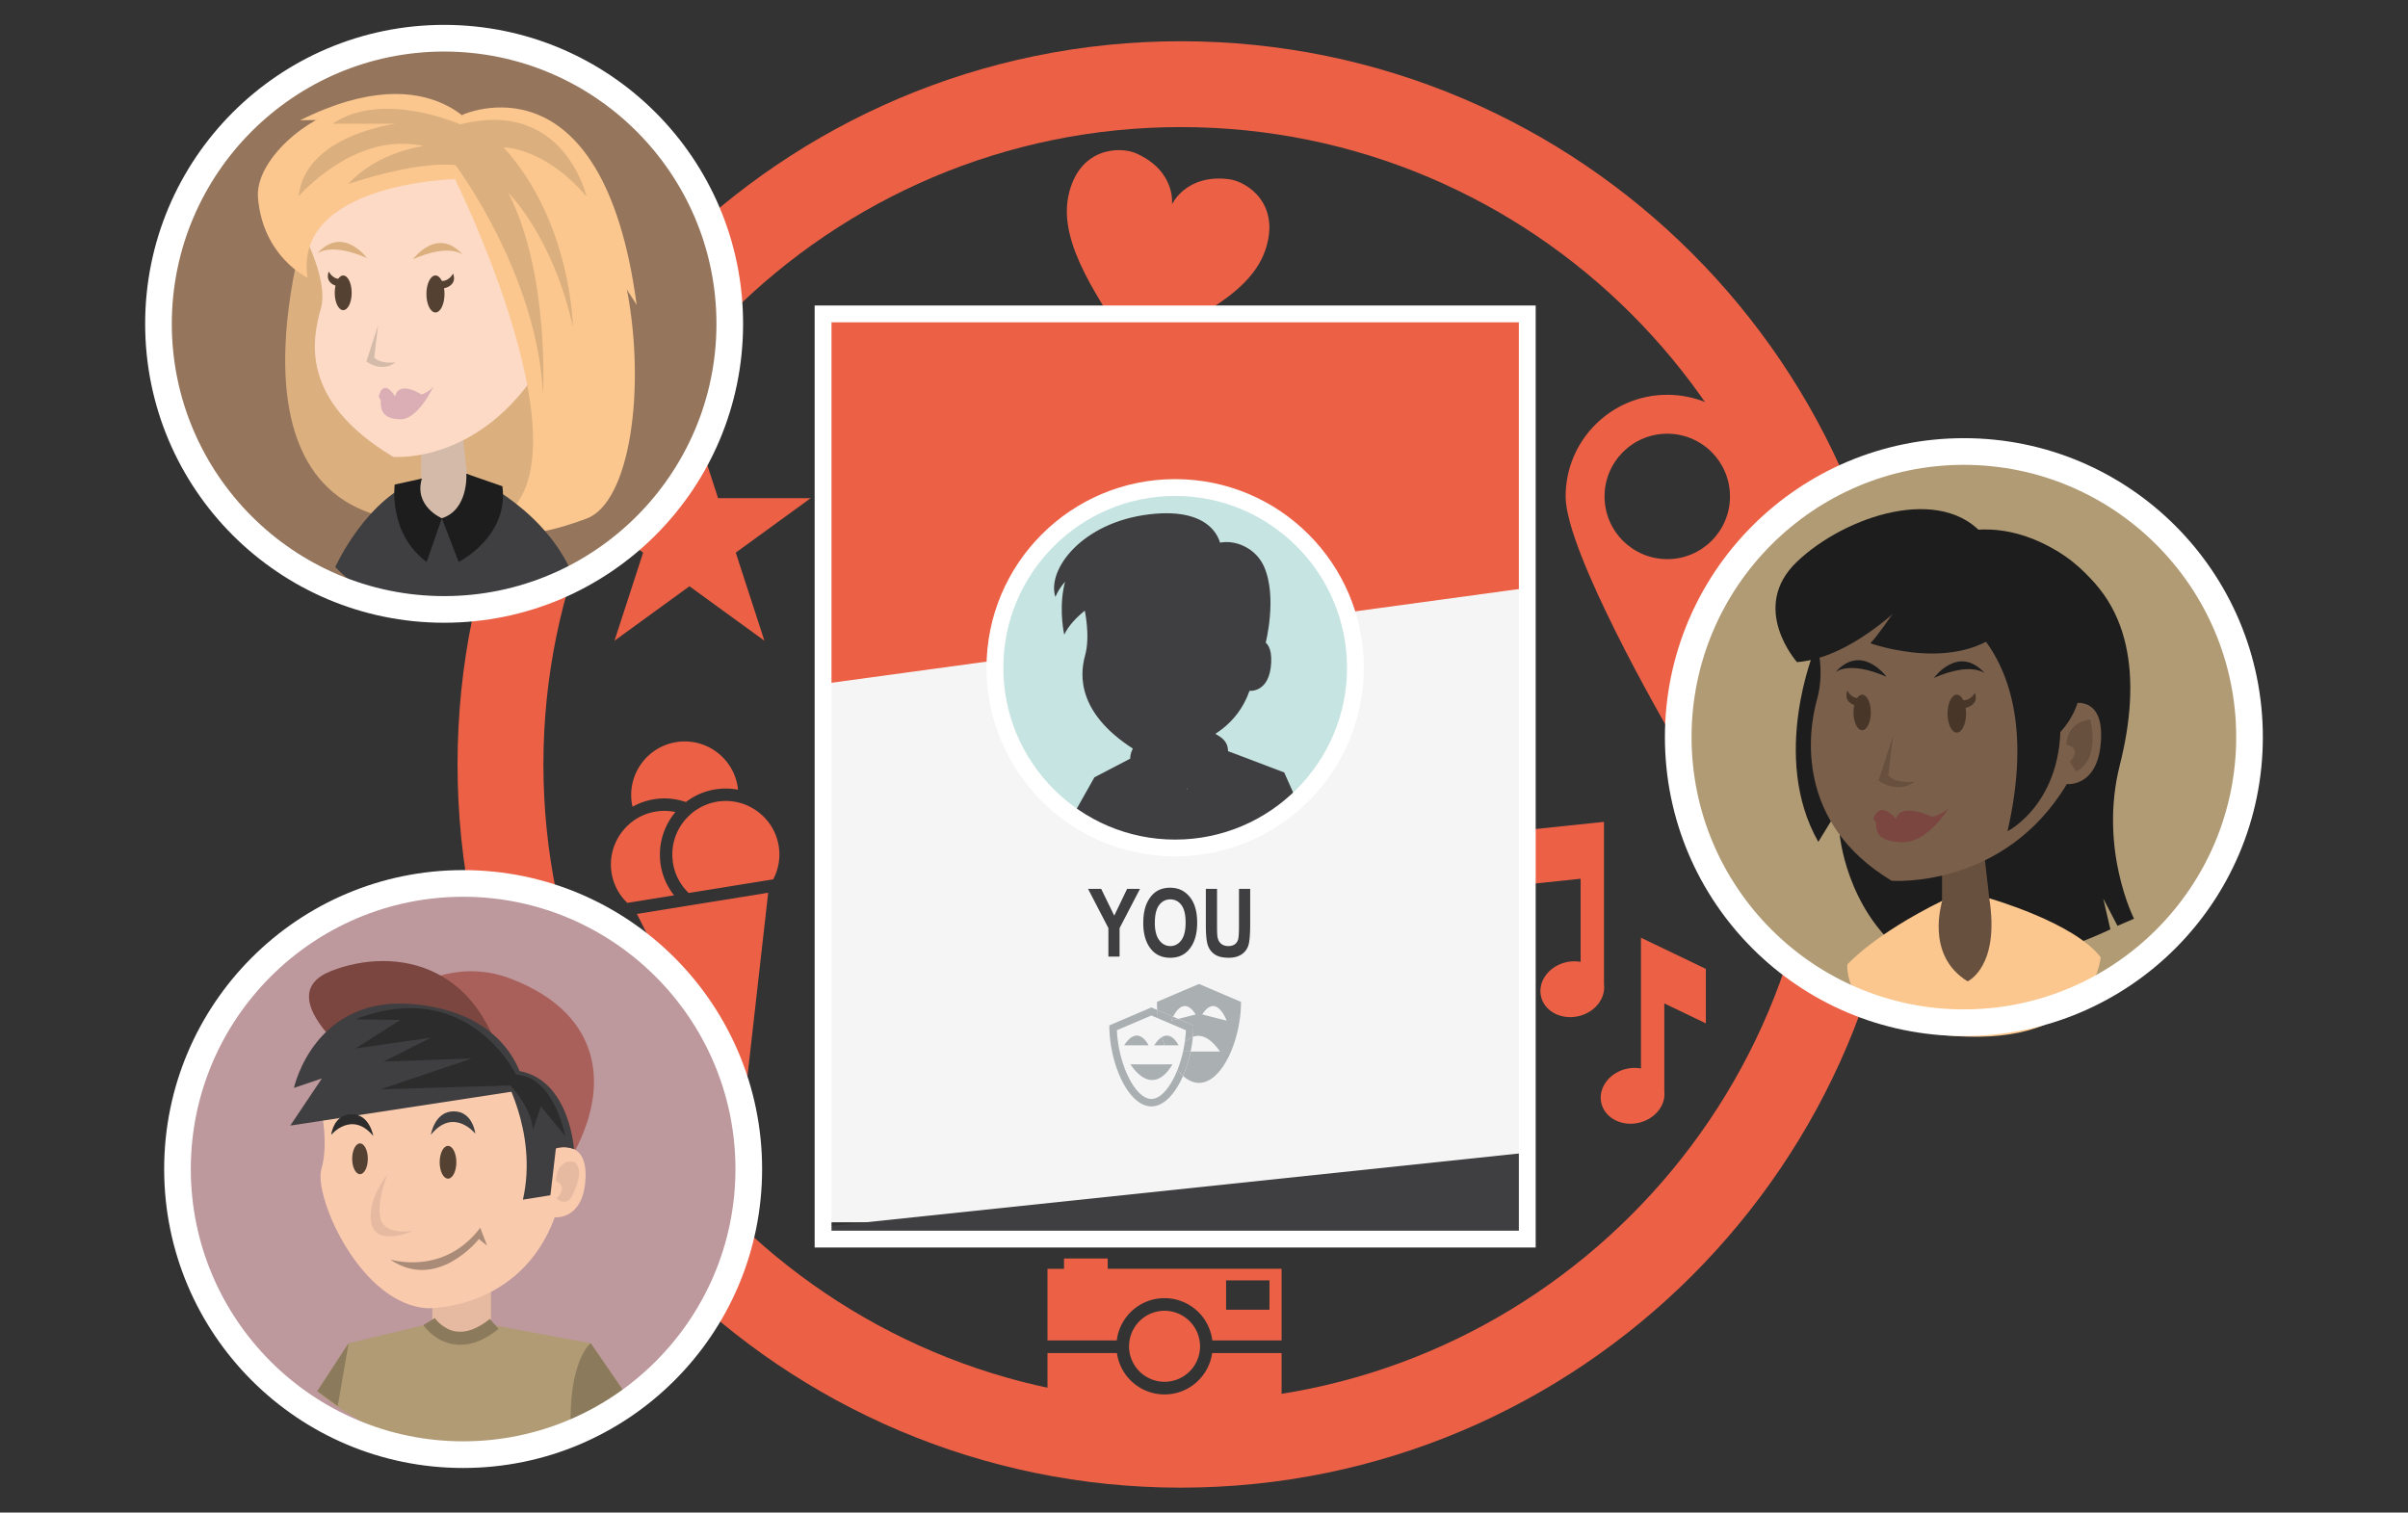 <svg xmlns="http://www.w3.org/2000/svg" width="390" height="245" viewBox="0 0 390 245"><rect x="0" y="0" width="390" height="245" fill="#333333" stroke="none"/><path d="M198.976 29.014c-6.972-.832-9.16 4.102-9.16 4.102s.676-5.354-5.725-8.243c-2.772-1.252-9.43-.96-11.06 6.898-1.634 7.86 5.236 16.974 10.203 25.007 8.405-4.313 18.993-8.57 21.655-16.143 2.66-7.573-2.89-11.26-5.912-11.62zM270.033 63.948c-9.094 0-16.465 7.37-16.465 16.463 0 9.095 16.465 37.482 16.465 37.482s16.462-28.387 16.462-37.48c0-9.093-7.37-16.464-16.462-16.464zm0 26.622c-5.61 0-10.16-4.548-10.16-10.16 0-5.608 4.55-10.157 10.16-10.157 5.608 0 10.157 4.55 10.157 10.158 0 5.612-4.55 10.16-10.157 10.16z" fill="#ec6146"/><g fill="#ec6146"><path d="M259.777 159.45h.004v-26.325l-18.144 1.892v24.174a5.85 5.85 0 0 0-2.37.063c-2.793.65-4.605 3.133-4.044 5.545.564 2.41 3.283 3.837 6.082 3.185 2.64-.616 4.402-2.87 4.11-5.152h.003v-19.39l10.58-1.102v13.467a5.827 5.827 0 0 0-2.366.062c-2.793.65-4.606 3.132-4.045 5.543.564 2.41 3.285 3.837 6.08 3.186 2.643-.615 4.403-2.87 4.112-5.15zM269.55 162.53l6.73 3.227v-8.822l-10.51-5.04V173.073a5.858 5.858 0 0 0-2.367.063c-2.795.652-4.607 3.133-4.046 5.543.562 2.41 3.283 3.837 6.08 3.186 2.643-.617 4.4-2.87 4.11-5.15h.004v-14.187z"/></g><path fill="#ec6146" d="M107.025 80.695l4.638-14.266 4.634 14.265h15l-12.134 8.82 4.636 14.265-12.137-8.817-12.137 8.817 4.636-14.266-12.136-8.82z"/><path d="M191.25 240.97c-64.595 0-117.145-52.553-117.145-117.146C74.105 59.23 126.655 6.68 191.25 6.68c64.593 0 117.145 52.55 117.145 117.144 0 64.593-52.552 117.145-117.146 117.145zm0-220.386c-56.927 0-103.24 46.314-103.24 103.24 0 56.926 46.313 103.238 103.24 103.238 56.926 0 103.24-46.312 103.24-103.24 0-56.924-46.314-103.238-103.24-103.238z" fill="#ec6146"/><path fill="#f5f5f5" d="M134.084 67.97H246.58v130.01H134.083z"/><path fill="#3f3f41" d="M247.425 186.692v13.235H133.238v-1.204z"/><path fill="#ec6146" d="M133.238 110.788V50.842h114.187v44.376z"/><path d="M248.72 202.068H131.942V49.48H248.72V202.07zm-114.052-2.726h111.326V52.206H134.668v147.136z" fill="#fff"/><g fill="#aaafb2"><path d="M194.185 159.38l-6.808 2.905c0 .43.016.868.045 1.303l2.57 1.096c.567-1.11 1.936-3.047 3.665-.364l-2.837.72 2.466 1.05c0 .616-.032 1.24-.09 1.86 1.16-.43 2.674-.11 4.395 2.382h-4.755a20.33 20.33 0 0 1-1.233 3.944c.797.712 1.67 1.127 2.583 1.127 3.762 0 6.81-6.978 6.81-13.117l-6.81-2.906zm.528 4.94c2.293-3.556 3.952 1 3.952 1l-3.952-1zM190.7 173.3c-1.093 2.75-2.683 4.707-4.223 4.707-2.602 0-5.348-5.585-5.59-11.13l5.59-2.385 1.083.46a20.56 20.56 0 0 1-.138-1.364l-.945-.402-6.81 2.905c0 6.14 3.05 13.12 6.81 13.12 2.044 0 3.878-2.065 5.125-4.934a7.825 7.825 0 0 1-.903-.975z"/><path d="M191.605 170.33a19.668 19.668 0 0 1-.906 2.972c.287.366.59.693.902.973a20.33 20.33 0 0 0 1.233-3.944h-1.23zM192.067 166.877a19.345 19.345 0 0 1-.188 1.962c.36-.36.805-.7 1.316-.89.058-.62.09-1.245.09-1.86l-2.465-1.05-1.112.28s.1-.274.284-.636l-2.57-1.096c.03.456.08.91.14 1.365l4.505 1.924z"/><path d="M191.88 168.838a20.99 20.99 0 0 1-.275 1.492h1.23c.164-.783.284-1.58.36-2.38-.51.19-.955.528-1.316.888zM190.82 165.04l-.83-.357a6.305 6.305 0 0 0-.283.637l1.113-.28zM189.882 172.396h-6.81c3.95 5.72 6.81 0 6.81 0zM182.07 169.326h3.952s-1.66-3.554-3.95 0zM186.933 169.326h1.676c-.157-.435-.3-.88-.43-1.34-.386.234-.804.654-1.247 1.34z"/><path d="M190.883 169.326s-1.08-2.312-2.702-1.34c.13.46.273.905.43 1.34h2.273z"/></g><path d="M220.032 105.012c-.024-.293-.048-.586-.076-.88-.04-.255-.088-.57-.117-.726-.154-.787-.314-1.575-.537-2.348-.318-1.095-.767-2.138-1.173-3.203a49.32 49.32 0 0 1-.45-1.25c-.826-1.332-1.764-2.632-2.354-4.084-1.286-.63-2.388-1.616-3.08-2.945a11.077 11.077 0 0 0-.764-1.297l-.174-.196c-.71-.812-1.46-1.594-2.145-2.428-.34-.414-.675-.84-1.063-1.21-.192-.183-.752-.608-.85-.696a37.264 37.264 0 0 0-2.003-1.212c-.49-.276-.97-.57-1.48-.808-.135-.064-.24-.113-.32-.154h-.005c-1.53-.6-3.075-1.185-4.56-1.883-.53-.25-1.045-.523-1.57-.782-.247-.122-1.243-.5-1.092-.46a8.234 8.234 0 0 0-.55-.157c-.02 0-.04-.002-.066-.004a8.468 8.468 0 0 1-1.725-.25 7.733 7.733 0 0 1-2.365.4c-.78.007-1.563.03-2.343.092-.02.03-1.84.308-2.2.393-1.967.463-3.916 1.022-5.864 1.547-.58.157-1.165.305-1.73.51-.04.012-.074.026-.107.037a72.278 72.278 0 0 1-3.635 1.577c-.33.136-2.088.874-2.025.83a25.23 25.23 0 0 0-1.863.956 7.97 7.97 0 0 1-.844.408 7.866 7.866 0 0 1-3.554 3.677 7.73 7.73 0 0 1-2.168 4.2 7.806 7.806 0 0 1-2.35 3.59c.002.05.005.102.005.154 0 2.013-.807 3.863-2.11 5.244.067.4.102.81.102 1.226a7.51 7.51 0 0 1-.588 2.892c.378.9.587 1.883.587 2.906 0 .952-.183 1.868-.512 2.715a7.533 7.533 0 0 1 .884 3.532c0 .035-.005.07-.006.106a7.585 7.585 0 0 1 1.494 4.502c0 .165-.008.328-.02.49a7.718 7.718 0 0 1 2.317 4.446 7.833 7.833 0 0 1 3.083 4.127c3.938 1.39 6.977 4.7 10.654 6.627.273.12.714.31.89.36.565.168 1.133.325 1.705.475 1.17.306 2.327.662 3.5.946.582.14 1.165.282 1.753.392.19.036.747.106 1.036.145.778.062 1.56.102 2.344.112.504.004.995.06 1.474.158.807-.26 1.67-.406 2.616-.53 1.39-.182 2.727-.037 4.096.064a7.68 7.68 0 0 1 3.075-1.446 7.688 7.688 0 0 1 4.354-2.053 7.75 7.75 0 0 1 3.597-2.005 7.83 7.83 0 0 1 5.108-5.073c.186-2.146 1.29-4.056 2.906-5.344a7.602 7.602 0 0 1 1.24-3.48 7.61 7.61 0 0 1 1.437-4.176 7.298 7.298 0 0 1 .06-1.874 8.895 8.895 0 0 1 .106-3.103c.013-.064.027-.14.037-.22.024-.318.042-.637.046-.957a29.758 29.758 0 0 0-.074-2.6z" fill="#c6e4e1"/><path d="M210.008 129.648l-2.02-4.53-10.246-3.88-13.628 1.092-6.864 3.582-3.083 5.47c7.95 6.106 16.747 6.643 23.777 5.53 1.262-1.454 3.076-2.424 5.09-2.552a7.435 7.435 0 0 1 3.224-1.935 7.518 7.518 0 0 1 3.75-2.777zm-19.33-.942c-1.233 0-1.91-.86-2.033-1.806-.337-1.226.32-2.765 1.97-2.765 1.232 0 1.91.86 2.033 1.805.335 1.226-.32 2.766-1.97 2.766z" fill="#3f3f41"/><path d="M194.53 119.525c0 4.148-1.78 9.146-3.978 9.146-2.2 0-3.98-4.997-3.98-9.145 0-4.147 1.78-7.51 3.98-7.51 2.198 0 3.98 3.363 3.98 7.51z" fill="#3f3f41"/><path fill="#3f3f41" d="M189.386 125.913l1.293 2.795-1.746-.022zM191.46 125.968l1.197 2.675-1.978.065z"/><path d="M190.873 129.2c-.068 0-.14 0-.21-.004-4.817-.147-6.956-4.508-7.046-4.692l.887-.424c.02.04 1.98 4.007 6.19 4.136.057.002.115.003.173.003 4.08 0 6.095-4.477 6.115-4.523l.898.396c-.093.212-2.302 5.107-7.007 5.107z" fill="#3f3f41"/><path d="M187.234 121.934s-.096 1.592 2.153 3.98l-.685 3.978s-8.432-5.185-4.696-9.35c3.062-3.417 3.228 1.392 3.228 1.392zM194.26 119.547s.2 3.78-2.815 6.47l1.708 3.712s9.088-7.358 4.385-10.437c-4.38-2.868-3.278.254-3.278.254z" fill="#3f3f41"/><path d="M175.61 98.513s1.04 4.418.13 7.666c-.91 3.247-1.274 9.686 8.647 15.645 0 0 14.09 1.115 17.987-9.93 0 0 3.248.39 3.508-4.547.26-4.937-3.376-3.638-3.376-3.638s-8.835-26.894-26.895-5.197z" fill="#3f3f41"/><ellipse cx="209.849" cy="124.582" rx=".991" ry="2.03" clip-rule="evenodd" fill="#3f3f41" fill-rule="evenodd" transform="matrix(.9 0 0 .9 -7.773 -7.885)"/><ellipse cx="222.099" cy="125.041" rx="1.057" ry="2.165" clip-rule="evenodd" fill="#3f3f41" fill-rule="evenodd" transform="matrix(.9 0 0 .9 -7.773 -7.885)"/><path d="M184.83 106.018s-2.272 3.78-1.83 5.546c.44 1.764 4.79-.66 4.79-.66s-3.562.755-3.75-.002c-.19-.756.19-2.993.79-4.884zM179 100.927s2.213-3.073 4.55.122c0 0-.37-2.336-2.337-2.336-1.966 0-2.212 2.213-2.212 2.213zM194.597 101.09s-2.34-3.248-4.807.13c0 0 .39-2.47 2.468-2.47 2.08 0 2.34 2.34 2.34 2.34z" clip-rule="evenodd" fill="#3f3f41" fill-rule="evenodd"/><path d="M187.563 92.797s-12.342 4.028-15.2 10.004c0 0-3.248-14.16 8.704-16.5 11.954-2.338 16.89-.13 17.02 3.638l-13.642 7.536s.78-2.727 3.118-4.677z" clip-rule="evenodd" fill="#3f3f41" fill-rule="evenodd"/><path d="M194.448 91.368s.26 4.677 2.858 6.235l.26-1.82s4.16 5.07 2.86 10.396c0 0 1.433-2.143 4.552-2.013 0 0 1.943-7.473-.265-12.41-2.206-4.937-9.743-5.456-10.265-.39z" clip-rule="evenodd" fill="#3f3f41" fill-rule="evenodd"/><path d="M197.567 95.784s3.508 8.576 1.95 14.942l1.428-.26s-.39-5.066 1.04-5.976c1.43-.91-.26-15.72-4.418-8.706zM196.137 91.887s-4.807 5.067-11.692 5.587c0 0 8.055-8.575 11.692-5.587zM197.697 88.38s-.65-6.368-11.563-5.068c-10.913 1.3-16.63 8.965-15.202 13.383 0 0 1.43-3.638 4.028-3.638 2.6 0 22.737-4.677 22.737-4.677z" clip-rule="evenodd" fill="#3f3f41" fill-rule="evenodd"/><path d="M181.232 115.473l10.522-1.747s-3.376 9.543-10.522 1.747zM196.714 88.698s-4.704-7.42-17.038-1.776c0 0 5.435-1.568 9.198-1.046 0 0-8.908.04-13.914 7.18 0 0 7.852-7.702 15.902-5.717 0 0-5.228.104-9.827 3.658 0 0 8.677-3.24 12.335-2.3 0 0-3.032 1.88-4.912 5.227 0 0 4.39-4.704 6.373-4.808 0 0-1.147 2.926-2.61 4.076 0 0 3.03-1.776 3.763-3.762 0 0-.626 3.346.522 5.333 0 0 2.09-3.45.21-6.065z" fill="#3f3f41"/><path d="M196.82 89.535s5.852-.626 7 3.973c0 0-2.297-2.927-4.388-2.927 0 0 3.764 2.405 2.716 10.872 0 0-1.043-10.87-5.12-10.662M204.45 105.843s-1.987.104-2.195 1.88c0 0 1.15.105 1.15.94 0 .838-.838 1.047-.838 1.047l1.15.835s1.986-2.612.733-4.702zM206.677 131.89c.05-1.825.323-4.39 1.31-6.772 0 0-1.778 3.007-1.996 7.39.087-.027.175-.046.26-.072.135-.19.277-.372.427-.546zM177.25 125.913l-1.232 6.583.626.64z" fill="#3f3f41"/><path d="M190.33 80.333c15.346 0 27.833 12.485 27.833 27.83 0 15.347-12.487 27.833-27.833 27.833-15.346 0-27.83-12.487-27.83-27.833 0-15.345 12.484-27.83 27.83-27.83m0-2.725c-16.875 0-30.556 13.68-30.556 30.555s13.68 30.557 30.556 30.557c16.877 0 30.557-13.68 30.557-30.557 0-16.875-13.68-30.555-30.557-30.555z" fill="#fff"/><g><path d="M118.997 47.458c-.04-.465-.077-.93-.122-1.393-.06-.405-.14-.905-.185-1.15-.242-1.246-.496-2.496-.847-3.72-.504-1.737-1.215-3.39-1.858-5.077a75.237 75.237 0 0 1-.714-1.98c-1.307-2.112-2.793-4.17-3.73-6.47-2.038-1-3.785-2.565-4.882-4.67-.368-.71-.75-1.405-1.208-2.057a39.526 39.526 0 0 1-.276-.31c-1.127-1.287-2.314-2.526-3.4-3.846-.537-.656-1.068-1.333-1.683-1.92-.3-.29-1.19-.963-1.344-1.102a59 59 0 0 0-3.174-1.92c-.774-.438-1.537-.903-2.344-1.28-.216-.103-.38-.18-.51-.245l-.006-.002c-2.424-.95-4.873-1.878-7.227-2.983-.84-.396-1.656-.83-2.49-1.24-.39-.193-1.966-.794-1.728-.727a12.388 12.388 0 0 0-.87-.25l-.105-.008a13.382 13.382 0 0 1-2.736-.394 12.252 12.252 0 0 1-3.745.63 54.99 54.99 0 0 0-3.712.147c-.03.047-2.916.488-3.488.622-3.114.73-6.203 1.618-9.292 2.45-.917.25-1.844.484-2.742.807-.06.02-.114.042-.168.062-1.892.896-3.822 1.707-5.762 2.498-.522.213-3.31 1.383-3.208 1.313a39.668 39.668 0 0 0-2.952 1.515c-.437.247-.882.456-1.336.645a12.46 12.46 0 0 1-5.633 5.83c-.417 2.56-1.658 4.87-3.433 6.65a12.374 12.374 0 0 1-3.725 5.69c0 .08.01.163.01.247 0 3.188-1.28 6.12-3.346 8.31.106.632.163 1.282.163 1.943 0 1.615-.34 3.16-.932 4.582.6 1.427.932 2.983.932 4.606 0 1.51-.29 2.96-.81 4.302a11.93 11.93 0 0 1 1.4 5.597c0 .057-.008.11-.01.168 1.482 2.016 2.365 4.488 2.365 7.134 0 .262-.01.52-.03.78 1.932 1.846 3.27 4.308 3.672 7.043a12.406 12.406 0 0 1 4.884 6.54c6.242 2.2 11.056 7.445 16.884 10.5.433.187 1.13.49 1.407.57.897.266 1.798.516 2.703.753 1.854.485 3.69 1.05 5.55 1.5.92.223 1.846.448 2.778.62.3.06 1.184.17 1.643.232 1.233.097 2.47.162 3.716.176a12.21 12.21 0 0 1 2.334.252c1.28-.415 2.648-.646 4.145-.84 2.2-.29 4.32-.06 6.488.1a12.206 12.206 0 0 1 4.873-2.29 12.178 12.178 0 0 1 6.9-3.254 12.27 12.27 0 0 1 5.704-3.178c1.207-3.81 4.275-6.85 8.094-8.038.294-3.4 2.043-6.428 4.604-8.468.193-2.013.89-3.895 1.966-5.516.08-2.448.918-4.725 2.276-6.616a11.7 11.7 0 0 1 .09-2.97 14.1 14.1 0 0 1 .17-4.915c.022-.1.043-.223.06-.347.038-.505.065-1.012.074-1.52.01-1.373-.012-2.748-.12-4.118z" fill="#95755c"/><path d="M50.796 32.238S34.2 79.17 63.986 84.118c29.787 4.947 36.163-13.74 36.93-28.03" clip-rule="evenodd" fill="#dbaf7e" fill-rule="evenodd"/><path clip-rule="evenodd" fill="#d4baa9" fill-rule="evenodd" d="M68.19 78.836V69.92h6.687l1.006 8.916z"/><path d="M48.252 36.14s5.118 8.807 3.72 13.802c-1.4 4.993-3.554 14.895 11.7 24.057 0 0 14.242 1.374 24.227-15.267 0 0 4.993.6 5.394-6.993.398-7.593-5.196-5.595-5.196-5.595S76.023 2.778 48.252 36.14z" fill="#fcdac6"/><path d="M59.427 41.793s-3.934-5.375-8.064-.7c0 0 2.032-1.924 8.064.7z" clip-rule="evenodd" fill="#dbaf7e" fill-rule="evenodd"/><ellipse cx="70.399" cy="61.462" rx="1.525" ry="3.12" clip-rule="evenodd" fill="#554132" fill-rule="evenodd" transform="matrix(.9 0 0 .9 -7.773 -7.885)"/><ellipse cx="87" cy="61.669" rx="1.627" ry="3.331" clip-rule="evenodd" fill="#554132" fill-rule="evenodd" transform="matrix(.9 0 0 .9 -7.773 -7.885)"/><path d="M61.337 64.236s.63-3.16 2.676 0c0 0 .23-2.706 4.244-.346 0 0-3.93 6.243-6.92.346z" clip-rule="evenodd" fill="#daaeb4" fill-rule="evenodd"/><path d="M73.7 29.017s23.16 46.8 6.773 55.32c0 0 .35 4.915 14.51-.33 14.157-5.243 10.31-73.737-21.156-61.152l-.128 6.162z" clip-rule="evenodd" fill="#fbc78e" fill-rule="evenodd"/><path d="M61.714 64.236s6.43 1.096 8.485-1.656c0 0-2.448 5.463-5.484 5.332-3.036-.13-3.166-1.757-3.002-3.676z" clip-rule="evenodd" fill="#daaeb4" fill-rule="evenodd"/><path d="M55.08 46.454s-2.623-.262-1.835-2.49c0 0 .655 1.44 2.097 1.18l-.26 1.31zM71.468 46.79s2.737-.26 1.916-2.49c0 0-.685 1.442-2.19 1.18l.273 1.31z" clip-rule="evenodd" fill="#554132" fill-rule="evenodd"/><path d="M66.9 41.975s3.934-5.376 8.065-.698c0 0-2.032-1.925-8.064.698z" clip-rule="evenodd" fill="#dbaf7e" fill-rule="evenodd"/><path d="M69.24 76.87S53.9 87.095 70.42 91.813c16.52 4.722 12.716-13.24 4.46-15.207-8.263-1.966-5.64.262-5.64.262z" clip-rule="evenodd" fill="#d4baa9" fill-rule="evenodd"/><path d="M75.533 76.738s11.628 4.68 16.74 15.3c0 0-19.362 18.44-37.98-.177 0 0 5.114-11.45 14.03-14.335 0 0-5.812 6.546 3.235 6.416 9.046-.13 3.975-7.202 3.975-7.202z" clip-rule="evenodd" fill="#3f3f41" fill-rule="evenodd"/><path d="M68.322 77.525l-4.396.966s-1.09 7.904 5.178 12.536l2.454-7.084s-4.564-1.932-3.236-6.417zM71.558 83.942l2.724 7.084s8.175-4.088 7.086-12.263l-5.835-2.024c0-.002.385 5.838-3.975 7.202z" clip-rule="evenodd" fill="#1d1d1d" fill-rule="evenodd"/><path d="M73.7 29.017s-26.202.583-23.894 15.97c0 0-7.254-3.406-8.024-12.97-.77-9.562 21.433-24.18 32.426-8.9" clip-rule="evenodd" fill="#fbc78e" fill-rule="evenodd"/><path d="M78.274 22.456S70.8 8.386 48.597 19.488c0 0 21.104-.88 22.313 4.617 1.208 5.495 7.364-1.65 7.364-1.65z" clip-rule="evenodd" fill="#fbc78e" fill-rule="evenodd"/><path d="M74.868 18.61S97.62 8.057 103.114 49.384l-10.33-16.158-15.17-8.354-2.746-6.264z" clip-rule="evenodd" fill="#fbc78e" fill-rule="evenodd"/><path d="M74.537 20.147s-12.53-5.606-20.663-.11h10.223s-14.73 1.868-15.72 11.76c0 0 9.123-10.66 20.226-8.133 0 0-7.475.88-12.2 6.155-.002 0 10.55-3.737 17.365-3.078 0 0 13.19 17.477 14.18 37.042 0 0 1.1-19.345-5.606-32.534 0 0 7.144 6.923 10.44 21.653 0 0-.218-16.927-11.21-29.02 0 0 6.485-.11 13.41 7.915 0 0-3.628-15.937-20.445-11.65z" clip-rule="evenodd" fill="#dbaf7e" fill-rule="evenodd"/><path d="M61.235 52.697L59.34 58.54s2.368 1.898 4.74.16c0 0-2.53.315-3.477-.79l.632-5.213z" clip-rule="evenodd" fill="#d4baa9" fill-rule="evenodd"/><path d="M71.932 8.35c24.318 0 44.104 19.784 44.104 44.103 0 24.32-19.787 44.103-44.104 44.103-24.32 0-44.105-19.785-44.105-44.103 0-24.32 19.784-44.104 44.105-44.104m0-4.32c-26.744 0-48.423 21.68-48.423 48.423 0 26.742 21.678 48.42 48.422 48.42 26.743 0 48.42-21.678 48.42-48.42 0-26.743-21.677-48.422-48.42-48.422z" fill="#fff"/></g><g><path d="M365.136 114.404c-.04-.464-.078-.93-.122-1.393-.062-.404-.14-.905-.185-1.15-.243-1.246-.497-2.494-.848-3.72-.504-1.735-1.215-3.388-1.86-5.076a78.718 78.718 0 0 1-.713-1.98c-1.31-2.112-2.795-4.17-3.732-6.472-2.037-1-3.785-2.563-4.88-4.67-.37-.708-.75-1.403-1.21-2.056a25.18 25.18 0 0 1-.277-.31c-1.126-1.288-2.313-2.526-3.4-3.848-.537-.656-1.068-1.332-1.683-1.92-.302-.288-1.19-.962-1.344-1.1a58.327 58.327 0 0 0-3.175-1.922c-.773-.438-1.538-.9-2.344-1.28-.215-.102-.38-.18-.51-.244-.003 0-.004-.003-.007-.003-2.424-.95-4.87-1.878-7.226-2.983-.84-.395-1.655-.83-2.487-1.24-.392-.193-1.968-.793-1.73-.727a13.073 13.073 0 0 0-.87-.25l-.106-.007a13.364 13.364 0 0 1-2.736-.394 12.275 12.275 0 0 1-3.743.63 53.83 53.83 0 0 0-3.713.146c-.03.048-2.916.49-3.488.622-3.115.73-6.205 1.617-9.29 2.45-.92.25-1.846.484-2.744.806l-.17.062c-1.89.897-3.822 1.708-5.76 2.5-.52.212-3.308 1.382-3.208 1.312a40.194 40.194 0 0 0-2.95 1.515 12.55 12.55 0 0 1-1.337.647 12.465 12.465 0 0 1-5.634 5.828c-.417 2.56-1.658 4.87-3.433 6.65a12.363 12.363 0 0 1-3.724 5.69c0 .082.01.164.01.247 0 3.19-1.28 6.12-3.347 8.31.106.634.163 1.283.163 1.943 0 1.616-.34 3.162-.93 4.583.597 1.428.93 2.985.93 4.606 0 1.51-.29 2.96-.81 4.302.89 1.684 1.4 3.59 1.4 5.598 0 .057-.008.112-.01.17 1.482 2.016 2.366 4.487 2.366 7.134 0 .26-.013.52-.03.777 1.93 1.848 3.27 4.31 3.67 7.046a12.405 12.405 0 0 1 4.885 6.54c6.24 2.198 11.054 7.445 16.884 10.5.43.187 1.13.49 1.405.57a89.02 89.02 0 0 0 2.706.753c1.855.485 3.69 1.05 5.55 1.5.92.222 1.844.448 2.777.62.3.058 1.183.17 1.64.23 1.237.097 2.473.163 3.718.177a12.29 12.29 0 0 1 2.336.25c1.28-.412 2.648-.645 4.145-.84 2.202-.288 4.323-.058 6.49.102a12.19 12.19 0 0 1 4.874-2.292 12.178 12.178 0 0 1 6.898-3.253 12.268 12.268 0 0 1 5.703-3.177c1.208-3.812 4.275-6.85 8.095-8.04.293-3.4 2.042-6.428 4.603-8.467.19-2.013.89-3.895 1.967-5.517.08-2.448.918-4.724 2.273-6.617a12.02 12.02 0 0 1-.055-1.113c0-.63.05-1.252.146-1.856a14.122 14.122 0 0 1 .168-4.916c.02-.102.044-.223.06-.346a26.69 26.69 0 0 0 .074-1.52c.013-1.373-.007-2.747-.116-4.118z" fill="#b19b74"/><path d="M293.92 105.15s-7.278 17.427.574 31.216l3.637-5.937-.38-27.197-3.83 1.916zM297.942 135.025s.956 12.065 10.533 19.533c9.575 7.47 33.322-4.02 33.322-4.02l-1.148-4.98 2.298 4.406 2.68-1.15s-5.744-11.3-2.3-24.897c3.45-13.598 2.3-27.002-9.574-33.898" clip-rule="evenodd" fill="#1d1d1d" fill-rule="evenodd"/><path d="M308.936 90.373s10.13-9.546 24.158-1.167c14.028 8.378 14.612 28.055 5.26 33.315-9.35 5.26-29.418-32.147-29.418-32.147z" clip-rule="evenodd" fill="#1d1d1d" fill-rule="evenodd"/><path clip-rule="evenodd" fill="#67503e" fill-rule="evenodd" d="M314.53 147.627v-9.148h6.858l1.033 9.147z"/><path d="M294.07 103.82s1.64 4.39.207 9.515c-1.438 5.124-3.558 19.928 12.094 29.33 0 0 18.135 1.408 28.378-15.666 0 0 5.126.614 5.535-7.175.41-7.79-5.33-5.74-5.33-5.74s-12.39-44.496-40.882-10.264z" fill="#7a5f4b"/><path d="M305.537 109.62s-4.038-5.517-8.275-.718c0 0 2.086-1.972 8.275.717z" clip-rule="evenodd" fill="#1d1d1d" fill-rule="evenodd"/><ellipse cx="343.743" cy="136.988" rx="1.564" ry="3.202" clip-rule="evenodd" fill="#483729" fill-rule="evenodd" transform="matrix(.9 0 0 .9 -7.773 -7.885)"/><ellipse cx="360.776" cy="137.202" rx="1.669" ry="3.416" clip-rule="evenodd" fill="#483729" fill-rule="evenodd" transform="matrix(.9 0 0 .9 -7.773 -7.885)"/><path d="M303.408 132.646s.864-3.24 3.674 0c0 0 .317-2.775 5.833-.354 0 0-5.402 6.405-9.507.354z" clip-rule="evenodd" fill="#7b4540" fill-rule="evenodd"/><path d="M303.924 132.646s8.833 1.125 11.658-1.7c0 0-3.364 5.606-7.533 5.47-4.17-.132-4.35-1.8-4.126-3.77z" clip-rule="evenodd" fill="#7b4540" fill-rule="evenodd"/><path d="M301.077 114.402s-2.69-.27-1.883-2.556c0 0 .673 1.48 2.153 1.21l-.27 1.346zM317.89 114.748s2.81-.27 1.967-2.556c0 0-.702 1.48-2.246 1.21l.28 1.346z" clip-rule="evenodd" fill="#483729" fill-rule="evenodd"/><path d="M313.207 109.806s4.033-5.515 8.272-.716c0 0-2.088-1.973-8.273.716z" clip-rule="evenodd" fill="#1d1d1d" fill-rule="evenodd"/><path d="M315.604 145.61s-15.736 10.49 1.212 15.333c16.95 4.843 13.047-13.585 4.573-15.604-8.475-2.02-5.786.27-5.786.27z" clip-rule="evenodd" fill="#67503e" fill-rule="evenodd"/><path d="M314.588 145.903s-2.923 8.767 4.09 13.053c0 0 5.26-2.34 3.507-13.444 0 0 13.754 3.898 18.04 9.548 0 0-.896 13.442-21.547 12.857-20.652-.584-19.482-11.69-19.482-11.69s4.286-4.87 15.392-10.324z" clip-rule="evenodd" fill="#fbc78e" fill-rule="evenodd"/><path d="M327.25 100.507s8.378 15 4.482 19.872c0 0 5.65-3.898 5.26-10.522-.39-6.625-5.065-13.64-9.742-9.352z" clip-rule="evenodd" fill="#1d1d1d" fill-rule="evenodd"/><path d="M338.55 116.55s-3.702.196-3.896 4.092c0 0 2.727.39.585 2.728l.97 1.558s3.898-1.17 2.34-8.377zM306.6 119.21l-2.34 7.208s2.922 2.338 5.844.194c0 0-3.116.39-4.286-.975l.78-6.428z" clip-rule="evenodd" fill="#67503e" fill-rule="evenodd"/><path d="M310.39 95.766s22.407 5.363 14.746 38.877c0 0 9.96-4.98 8.426-20.3-1.53-15.322-8.427-31.408-23.172-18.577z" clip-rule="evenodd" fill="#1d1d1d" fill-rule="evenodd"/><path d="M325.327 87.53s-30.45-12.45-31.024 14.362l9.767-7.85 9.96-2.68 11.297-3.83z" clip-rule="evenodd" fill="#1d1d1d" fill-rule="evenodd"/><path d="M310.39 95.766s-9.576 10.724-19.342 11.49c0 0-7.852-8.81 0-16.278 7.85-7.47 23.554-12.64 30.45-4.02 6.895 8.616-11.108 8.808-11.108 8.808z" clip-rule="evenodd" fill="#1d1d1d" fill-rule="evenodd"/><path d="M310.964 92.703s-5.937 9.383-8.043 11.49c0 0 15.32 5.554 22.982-3.64 7.66-9.192-14.938-7.85-14.938-7.85z" clip-rule="evenodd" fill="#1d1d1d" fill-rule="evenodd"/><path d="M318.068 75.297c24.32 0 44.106 19.783 44.106 44.102 0 24.317-19.787 44.103-44.106 44.103-24.318 0-44.103-19.786-44.103-44.104 0-24.32 19.784-44.103 44.103-44.103m0-4.32c-26.742 0-48.42 21.68-48.42 48.422 0 26.742 21.678 48.42 48.42 48.42 26.745 0 48.423-21.678 48.423-48.42 0-26.743-21.677-48.423-48.422-48.423z" fill="#fff"/></g><g fill="#ec6146"><path d="M105.91 129.466c1.8-.29 3.563-.11 5.175.448a10.606 10.606 0 0 1 4.77-2.052 10.61 10.61 0 0 1 3.667.056c-.017-.174-.03-.35-.058-.526-.763-4.722-5.223-7.943-9.945-7.18-4.722.76-7.943 5.22-7.18 9.944.028.176.072.346.11.518a10.61 10.61 0 0 1 3.46-1.208zM109.173 145.027a10.6 10.6 0 0 1-2.166-4.91c-.08-.49-.113-.973-.123-1.454a10.34 10.34 0 0 1 .164-2.13 10.734 10.734 0 0 1 2.344-4.996 8.617 8.617 0 0 0-3.16-.082 8.632 8.632 0 0 0-3.95 1.726c-.27.21-.523.444-.765.686-1.917 1.905-2.926 4.67-2.464 7.534a8.612 8.612 0 0 0 2.55 4.85l1.23-.2 6.34-1.023z"/><path d="M121.41 130.655a8.517 8.517 0 0 0-.943-.41 8.755 8.755 0 0 0-.977-.282 8.58 8.58 0 0 0-6.288.96c-.324.19-.64.39-.932.618-.286.22-.55.466-.807.72a8.7 8.7 0 0 0-2.495 4.966 8.39 8.39 0 0 0-.074 1.012c-.006.342.012.685.045 1.03.016.177.027.35.056.53a8.62 8.62 0 0 0 2.55 4.848l3.738-.604 1.214-.196 1.158-.187 6.44-1.04 1.133-.183a8.63 8.63 0 0 0 .89-5.404c-.463-2.867-2.292-5.173-4.71-6.378zM104.218 150.146l15.996 31.646 3.952-34.986.167-1.49.082-.707-.954.152-6.93 1.12-1.405.226-1.173.188-.434.07-1.175.19-1.405.227-6.93 1.12-.854.137.385.76z"/></g><g fill="#ec6146"><path d="M179.405 205.52v-1.665h-7.077v1.664h-2.675v11.598h11.222a7.793 7.793 0 0 1 15.47 0h11.222v-11.6h-28.162zm26.198 6.628h-7.025v-4.752h7.025v4.752zM188.61 225.872c-3.934 0-7.18-2.917-7.713-6.705h-11.244v11.458h37.913v-11.458h-11.244c-.532 3.788-3.78 6.705-7.712 6.705z"/><path d="M188.61 223.822a5.752 5.752 0 0 0 5.75-5.75c0-.326-.035-.643-.086-.955a5.75 5.75 0 0 0-5.664-4.797 5.747 5.747 0 0 0-5.664 4.797 5.74 5.74 0 0 0-.086.954 5.75 5.75 0 0 0 5.75 5.75z"/></g><g><path d="M122.074 184.367c-.037-.465-.075-.928-.12-1.394-.063-.404-.14-.903-.186-1.15-.242-1.246-.495-2.495-.848-3.72-.503-1.737-1.214-3.388-1.858-5.077a86.43 86.43 0 0 1-.714-1.98c-1.308-2.112-2.793-4.17-3.73-6.47-2.04-1-3.786-2.564-4.88-4.67-.37-.708-.75-1.404-1.21-2.055-.077-.086-.168-.187-.275-.31-1.13-1.288-2.315-2.526-3.4-3.847-.538-.656-1.07-1.33-1.683-1.92-.303-.288-1.19-.962-1.347-1.102a58.54 58.54 0 0 0-3.175-1.92c-.773-.438-1.537-.9-2.342-1.28-.217-.102-.38-.18-.51-.244-.003 0-.005-.003-.008-.003-2.424-.95-4.873-1.877-7.226-2.982-.84-.394-1.657-.828-2.49-1.238-.39-.196-1.967-.794-1.728-.728-.288-.094-.578-.18-.87-.25l-.105-.008a13.285 13.285 0 0 1-2.736-.395 12.27 12.27 0 0 1-3.748.633 54.96 54.96 0 0 0-3.71.146c-.032.047-2.918.488-3.49.62-3.114.73-6.203 1.62-9.29 2.45-.918.25-1.845.484-2.744.808-.06.02-.114.042-.168.06-1.89.898-3.822 1.708-5.763 2.5-.52.214-3.305 1.383-3.204 1.313a39.53 39.53 0 0 0-2.953 1.517c-.438.247-.88.456-1.337.646a12.467 12.467 0 0 1-5.635 5.828c-.414 2.562-1.655 4.872-3.43 6.652a12.365 12.365 0 0 1-3.724 5.69c.002.083.01.164.01.248 0 3.188-1.282 6.12-3.345 8.308.105.633.163 1.284.163 1.943 0 1.617-.34 3.163-.933 4.585.6 1.426.933 2.983.933 4.605a11.9 11.9 0 0 1-.81 4.302c.89 1.682 1.398 3.588 1.398 5.597 0 .055-.006.11-.008.17 1.482 2.014 2.367 4.484 2.367 7.132 0 .262-.013.52-.032.778 1.93 1.848 3.27 4.31 3.67 7.045a12.403 12.403 0 0 1 4.885 6.54c6.24 2.2 11.057 7.445 16.884 10.5.432.188 1.132.49 1.41.57.895.267 1.797.515 2.702.754 1.853.485 3.687 1.05 5.548 1.498.922.222 1.846.448 2.778.622.3.057 1.183.167 1.643.23 1.233.098 2.47.163 3.715.176.796.007 1.578.094 2.335.25 1.28-.414 2.647-.645 4.145-.84 2.202-.288 4.323-.057 6.49.1a12.21 12.21 0 0 1 4.872-2.29 12.198 12.198 0 0 1 6.9-3.254 12.274 12.274 0 0 1 5.703-3.178c1.21-3.81 4.275-6.85 8.095-8.038.294-3.4 2.042-6.427 4.602-8.467a12.11 12.11 0 0 1 1.967-5.52 12.032 12.032 0 0 1 2.277-6.615c-.035-.37-.058-.738-.058-1.114 0-.63.052-1.25.15-1.855a14.124 14.124 0 0 1 .168-4.915c.022-.1.044-.222.06-.347.038-.505.064-1.01.075-1.518.01-1.373-.01-2.747-.12-4.118z" fill="#bd989d"/><path clip-rule="evenodd" fill="#e6baa0" fill-rule="evenodd" d="M70.017 207.083h9.495v9.243h-9.495z"/><path d="M55.678 169.396s12.016-16.67 27.147-10.83c15.13 5.844 16.48 18.367 8.766 30.48l-35.912-19.65z" clip-rule="evenodd" fill="#aa605a" fill-rule="evenodd"/><path d="M57.892 172.003S43.5 161.21 53.698 157.255c10.2-3.952 25.305-1.565 28.514 19.308l-24.32-4.56z" clip-rule="evenodd" fill="#7b4540" fill-rule="evenodd"/><path d="M51.865 178.935s1.475 6.023.187 10.45c-1.293 4.428 6.402 22.05 17.294 22.524 0 0 14.972.32 20.502-14.732 0 0 4.61.53 4.98-6.2.37-6.73-4.796-4.96-4.796-4.96s-12.537-36.658-38.167-7.083z" fill="#facaad"/><ellipse cx="73.42" cy="217.317" rx="1.407" ry="2.769" clip-rule="evenodd" fill="#554132" fill-rule="evenodd" transform="matrix(.9 0 0 .9 -7.773 -7.885)"/><ellipse cx="89.259" cy="217.943" rx="1.501" ry="2.95" clip-rule="evenodd" fill="#554132" fill-rule="evenodd" transform="matrix(.9 0 0 .9 -7.773 -7.885)"/><path d="M84.992 176.508l-37.977 5.814 5.118-7.638-4.524 1.54s3.263-15.245 19.727-13.537c16.466 1.71 17.655 13.82 17.655 13.82z" clip-rule="evenodd" fill="#3f3f41" fill-rule="evenodd"/><path d="M81.132 173.374s6.083 9.83 3.56 20.944l4.452-.712.887-7.586s1.197-.5 2.928.105c0 0-.85-13.75-11.826-12.75z" clip-rule="evenodd" fill="#3f3f41" fill-rule="evenodd"/><path d="M93.157 188.275s-2.794-1.023-3.15 3.024c0 0 2.204.793.118 2.835 0 0 1.655 1.59 2.678-.682 1.024-2.267 1.418-4.007.354-5.178zM62.758 190.252s-3.438 4.112-2.594 7.954c.84 3.842 6.806 1.147 6.806 1.147s-4.632.874-5.332-1.957c-.703-2.83 1.12-7.144 1.12-7.144z" clip-rule="evenodd" fill="#e6baa0" fill-rule="evenodd"/><path d="M63.18 204.004s8.63 2.765 14.597-5.122l1.122 2.896-1.335-1.076s-6.736 8.558-14.386 3.302z" clip-rule="evenodd" fill="#a98b78" fill-rule="evenodd"/><path d="M53.637 183.827s3.312-3.997 6.806.162c0 0-.55-3.51-3.495-3.51-2.943-.002-3.31 3.347-3.31 3.347z" clip-rule="evenodd" fill="#2c2c2d" fill-rule="evenodd"/><path d="M76.983 183.632s-3.5-4.37-7.197.174c0 0 .584-3.792 3.697-3.792 3.11 0 3.5 3.618 3.5 3.618z" clip-rule="evenodd" fill="#3f3f41" fill-rule="evenodd"/><path d="M83.573 174.077s-7.702-16.083-26.037-8.964l7.313.096-7.285 4.622 12.226-1.75-7.672 3.873 14.304-.5-14.826 4.998 21.07-.626s3.51 3.748 3.64 7.246l1.3-3.874 3.93 4.813s-1.75-9.657-7.963-9.936z" clip-rule="evenodd" fill="#2c2c2d" fill-rule="evenodd"/><path d="M70.018 214.328l-13.563 3.248-5.07 7.766s23.054 21.358 50.317 1l-6.027-8.766-16.162-2.998s-4.553 4.247-9.495-.25z" clip-rule="evenodd" fill="#b19b74" fill-rule="evenodd"/><path d="M95.675 217.577s-3.632 2.7-3.237 14.094c0 0 3.77-.782 9.264-5.328l-6.027-8.765zM56.456 217.577l-1.758 10.168-3.314-2.402z" clip-rule="evenodd" fill="#8b7a5b" fill-rule="evenodd"/><path d="M74.545 217.832c-.345 0-.687-.024-1.026-.076-3.177-.472-4.878-3.013-4.95-3.122l1.86-1.126-.932.562.928-.567c.013.02 1.27 1.855 3.45 2.17 1.662.24 3.5-.443 5.46-2.03l1.417 1.613c-2.112 1.714-4.195 2.576-6.208 2.576z" fill="#8b7a5b"/><path d="M75.008 145.26c24.318 0 44.105 19.783 44.105 44.103s-19.787 44.103-44.105 44.103c-24.32 0-44.104-19.784-44.104-44.103 0-24.32 19.784-44.103 44.104-44.103m0-4.32c-26.742 0-48.42 21.68-48.42 48.423 0 26.742 21.677 48.42 48.42 48.42 26.744 0 48.423-21.678 48.423-48.42.002-26.744-21.678-48.422-48.422-48.422z" fill="#fff"/></g><g fill="#3f3f41"><path d="M179.515 154.952v-4.62l-3.293-6.354h2.125l2.115 4.34 2.084-4.34h2.088l-3.308 6.368v4.605h-1.81zM185.165 149.532c0-1.307.194-2.384.58-3.23.388-.845.893-1.476 1.517-1.89.625-.414 1.38-.62 2.268-.62 1.288 0 2.337.49 3.148 1.474.81.984 1.216 2.382 1.216 4.2 0 1.835-.43 3.27-1.288 4.302-.753.914-1.776 1.37-3.068 1.37-1.302 0-2.33-.452-3.084-1.355-.86-1.033-1.29-2.45-1.29-4.25zm1.87-.075c0 1.262.242 2.21.72 2.84.48.632 1.075.947 1.786.947.715 0 1.307-.314 1.778-.938.47-.628.703-1.59.703-2.887 0-1.272-.227-2.213-.684-2.822-.458-.61-1.056-.914-1.795-.914-.74 0-1.342.307-1.807.92-.464.616-.697 1.566-.697 2.853zM195.3 143.978h1.812v5.944c0 .922.022 1.523.067 1.803.08.484.27.86.574 1.123.302.265.7.396 1.196.396.42 0 .763-.093 1.027-.28.266-.188.447-.448.544-.778.097-.333.147-1.045.147-2.137v-6.072h1.812v5.764c0 1.47-.08 2.535-.237 3.192a2.72 2.72 0 0 1-1.063 1.594c-.552.408-1.28.61-2.183.61-.937 0-1.67-.167-2.197-.505a2.848 2.848 0 0 1-1.143-1.422c-.238-.61-.357-1.736-.357-3.377v-5.855z"/></g></svg>